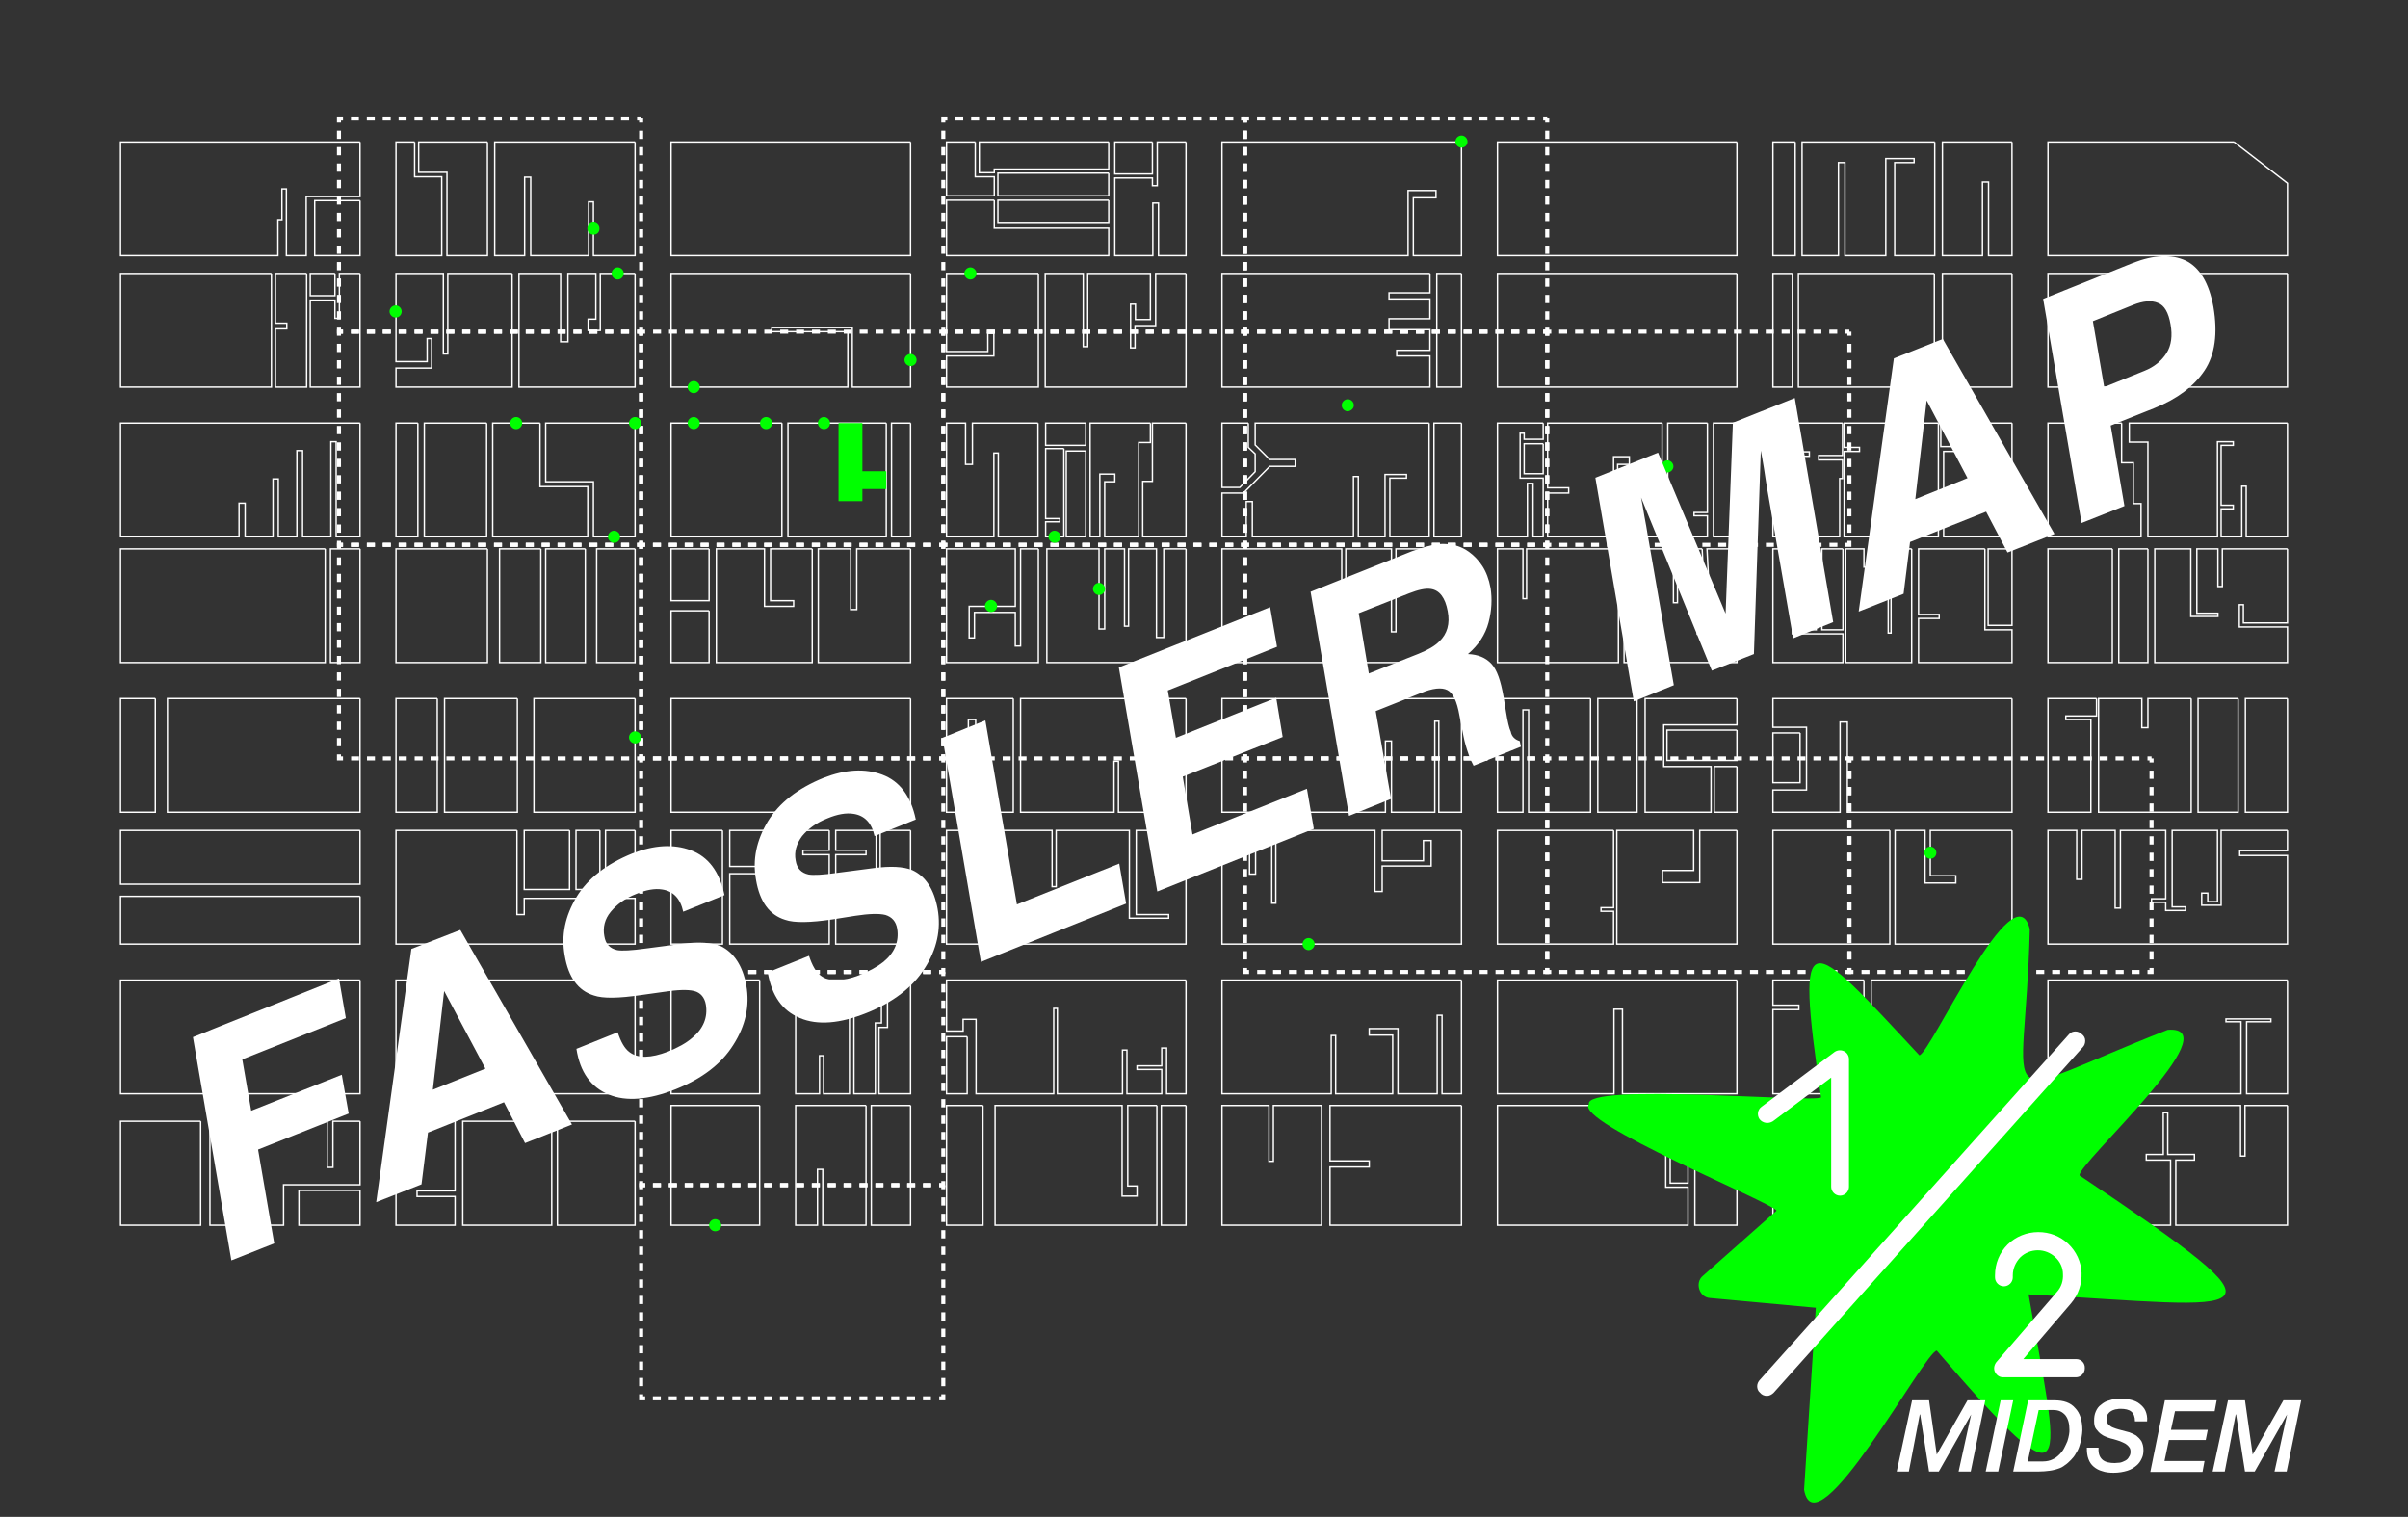 <?xml version="1.0" encoding="utf-8"?>
<!-- Generator: Adobe Illustrator 26.2.1, SVG Export Plug-In . SVG Version: 6.00 Build 0)  -->
<svg version="1.1" xmlns="http://www.w3.org/2000/svg" xmlns:xlink="http://www.w3.org/1999/xlink" x="0px" y="0px"
	 viewBox="0 0 595.3 375" style="enable-background:new 0 0 595.3 375;" xml:space="preserve">
<rect x="0" y="0" width="595.3" height="375" fill="#333333" stroke="none"/>
<style type="text/css">
	.st0{display:none;}
	.st1{display:inline;fill:#0000FF;stroke:#FFFFFF;stroke-miterlimit:10;}
	.st2{fill:none;stroke:#FFFFFF;stroke-width:0.35;stroke-miterlimit:10;}
	.st3{fill:none;stroke:#FFFFFF;stroke-miterlimit:10;}
	.st4{fill:none;stroke:#FFFFFF;stroke-miterlimit:10;stroke-dasharray:1.964,1.964;}
	.st5{fill:none;stroke:#FFFFFF;stroke-miterlimit:10;stroke-dasharray:2.03,2.03;}
	.st6{fill:none;stroke:#FFFFFF;stroke-miterlimit:10;stroke-dasharray:1.964,1.964;}
	.st7{fill:none;stroke:#FFFFFF;stroke-miterlimit:10;stroke-dasharray:2.03,2.03;}
	.st8{fill:#00FF00;}
	.st9{fill:#FFFFFF;}
</style>
<g id="back" class="st0">
	<rect x="-49.1" y="-35" class="st1" width="686.1" height="436.6"/>
</g>
<g id="HG">
	<polyline class="st2" points="293.2,104.6 284.9,104.6 284.9,119 282.5,119 282.5,132.7 293.2,132.7 293.2,104.6 	"/>
	<polyline class="st2" points="157,205.3 149.7,205.3 149.7,219.9 157,219.9 157,205.3 	"/>
	<polyline class="st2" points="148.3,205.3 142.4,205.3 142.4,219.9 148.3,219.9 148.3,205.3 	"/>
	<polyline class="st2" points="140.8,205.3 129.6,205.3 129.6,219.9 140.8,219.9 140.8,205.3 	"/>
	<polyline class="st2" points="127.8,205.3 97.9,205.3 97.9,233.4 157,233.4 157,222.1 129.6,222.1 129.6,226.1 127.8,226.1 
		127.8,205.3 	"/>
	<polyline class="st2" points="89,49.6 77.8,49.6 77.8,63.2 89,63.2 89,49.6 	"/>
	<polyline class="st2" points="89,67.6 83.9,67.6 83.9,78.7 82.8,78.7 82.8,74.2 76.7,74.2 76.7,95.7 89,95.7 89,67.6 	"/>
	<polyline class="st2" points="82.8,67.6 76.7,67.6 76.7,73.1 82.8,73.1 82.8,67.6 	"/>
	<polyline class="st2" points="75.8,67.6 68.1,67.6 68.1,79.9 70.9,79.9 70.9,81.3 68.1,81.3 68.1,95.7 75.8,95.7 75.8,67.6 	"/>
	<polyline class="st2" points="67.1,67.6 29.8,67.6 29.8,95.7 67.1,95.7 67.1,67.6 	"/>
	<polyline class="st2" points="89,135.7 81.7,135.7 81.7,163.8 89,163.8 89,135.7 	"/>
	<polyline class="st2" points="80.4,135.7 29.8,135.7 29.8,163.8 80.4,163.8 80.4,135.7 	"/>
	<polyline class="st2" points="89,104.6 29.8,104.6 29.8,132.7 59.1,132.7 59.1,124.4 60.6,124.4 60.6,132.7 67.5,132.7 67.5,118.4 
		68.8,118.4 68.8,132.7 73.4,132.7 73.4,111.4 74.8,111.4 74.8,132.7 81.8,132.7 81.8,109.2 83.1,109.2 83.1,132.7 89,132.7 
		89,104.6 	"/>
	<polyline class="st2" points="38.4,172.7 29.8,172.7 29.8,200.8 38.4,200.8 38.4,172.7 	"/>
	<polyline class="st2" points="89,172.7 41.4,172.7 41.4,200.8 89,200.8 89,172.7 	"/>
	<polyline class="st2" points="89,221.6 29.8,221.6 29.8,233.4 89,233.4 89,221.6 	"/>
	<polyline class="st2" points="89,205.3 29.8,205.3 29.8,218.6 89,218.6 89,205.3 	"/>
	<polyline class="st2" points="89,242.3 29.8,242.3 29.8,270.4 89,270.4 89,242.3 	"/>
	<polyline class="st2" points="89,294.3 73.9,294.3 73.9,302.9 89,302.9 89,294.3 	"/>
	<polyline class="st2" points="89,277.2 82.3,277.2 82.3,288.6 80.9,288.6 80.9,277.2 51.9,277.2 51.9,302.9 70.1,302.9 70.1,292.9 
		89,292.9 89,277.2 	"/>
	<polyline class="st2" points="49.6,277.2 29.8,277.2 29.8,302.9 49.6,302.9 49.6,277.2 	"/>
	<polyline class="st2" points="102.5,35.1 97.9,35.1 97.9,63.2 109.2,63.2 109.2,43.7 102.5,43.7 102.5,35.1 	"/>
	<polyline class="st2" points="120.5,35.1 103.5,35.1 103.5,42.6 110.5,42.6 110.5,63.2 120.5,63.2 120.5,35.1 	"/>
	<polyline class="st2" points="157,35.1 122.3,35.1 122.3,63.2 129.7,63.2 129.7,43.8 131.2,43.8 131.2,63.2 145.5,63.2 145.5,49.9 
		146.7,49.9 146.7,63.2 157,63.2 157,35.1 	"/>
	<polyline class="st2" points="157,67.6 148.4,67.6 148.4,81.7 145.4,81.7 145.4,78.9 147.3,78.9 147.3,67.6 140.4,67.6 140.4,84.5 
		138.6,84.5 138.6,67.6 128.3,67.6 128.3,95.7 157,95.7 157,67.6 	"/>
	<polyline class="st2" points="126.6,67.6 110.7,67.6 110.7,87.5 109.6,87.5 109.6,67.6 97.9,67.6 97.9,89.4 105.6,89.4 105.6,83.7 
		106.7,83.7 106.7,91 97.9,91 97.9,95.7 126.6,95.7 126.6,67.6 	"/>
	<polyline class="st2" points="157,104.6 134.9,104.6 134.9,119.1 146.7,119.1 146.7,132.7 157,132.7 157,104.6 	"/>
	<polyline class="st2" points="133.5,104.6 121.8,104.6 121.8,132.7 145.3,132.7 145.3,120.3 133.5,120.3 133.5,104.6 	"/>
	<polyline class="st2" points="120.3,104.6 104.9,104.6 104.9,132.7 120.3,132.7 120.3,104.6 	"/>
	<polyline class="st2" points="103.3,104.6 97.9,104.6 97.9,132.7 103.3,132.7 103.3,104.6 	"/>
	<polyline class="st2" points="157,135.7 147.5,135.7 147.5,163.8 157,163.8 157,135.7 	"/>
	<polyline class="st2" points="144.7,135.7 134.9,135.7 134.9,163.8 144.7,163.8 144.7,135.7 	"/>
	<polyline class="st2" points="133.7,135.7 123.5,135.7 123.5,163.8 133.7,163.8 133.7,135.7 	"/>
	<polyline class="st2" points="120.5,135.7 97.9,135.7 97.9,163.8 120.5,163.8 120.5,135.7 	"/>
	<polyline class="st2" points="157,172.7 132,172.7 132,200.8 157,200.8 157,172.7 	"/>
	<polyline class="st2" points="127.9,172.7 109.9,172.7 109.9,200.8 127.9,200.8 127.9,172.7 	"/>
	<polyline class="st2" points="108.1,172.7 97.9,172.7 97.9,200.8 108.1,200.8 108.1,172.7 	"/>
	<polyline class="st2" points="157,242.3 97.9,242.3 97.9,270.4 104.4,270.4 104.4,255.8 106.2,255.8 106.2,270.4 157,270.4 
		157,242.3 	"/>
	<polyline class="st2" points="112.5,277.2 97.9,277.2 97.9,302.9 112.5,302.9 112.5,295.8 103.1,295.8 103.1,294.4 112.5,294.4 
		112.5,277.2 	"/>
	<polyline class="st2" points="136.4,277.2 114.4,277.2 114.4,302.9 136.4,302.9 136.4,277.2 	"/>
	<polyline class="st2" points="157,277.2 137.8,277.2 137.8,302.9 157,302.9 157,277.2 	"/>
	<polyline class="st2" points="225.1,35.1 165.9,35.1 165.9,63.2 225.1,63.2 225.1,35.1 	"/>
	<polyline class="st2" points="225.1,67.6 165.9,67.6 165.9,95.7 209.6,95.7 209.6,82 190.8,82 190.8,81 210.7,81 210.7,95.7 
		225.1,95.7 225.1,67.6 	"/>
	<polyline class="st2" points="225.1,104.6 220.4,104.6 220.4,132.7 225.1,132.7 225.1,104.6 	"/>
	<polyline class="st2" points="219.1,104.6 194.8,104.6 194.8,132.7 219.1,132.7 219.1,104.6 	"/>
	<polyline class="st2" points="193.3,104.6 165.9,104.6 165.9,132.7 193.3,132.7 193.3,104.6 	"/>
	<polyline class="st2" points="225.1,135.7 211.8,135.7 211.8,150.7 210.3,150.7 210.3,135.7 202.3,135.7 202.3,163.8 225.1,163.8 
		225.1,135.7 	"/>
	<polyline class="st2" points="200.8,135.7 190.5,135.7 190.5,148.5 196.2,148.5 196.2,149.9 189,149.9 189,135.7 177.1,135.7 
		177.1,163.8 200.8,163.8 200.8,135.7 	"/>
	<polyline class="st2" points="175.3,151 165.9,151 165.9,163.8 175.3,163.8 175.3,151 	"/>
	<polyline class="st2" points="175.3,135.7 165.9,135.7 165.9,148.5 175.3,148.5 175.3,135.7 	"/>
	<polyline class="st2" points="225.1,172.7 165.9,172.7 165.9,200.8 225.1,200.8 225.1,172.7 	"/>
	<polyline class="st2" points="225.1,205.3 217.6,205.3 217.6,219.4 216.6,219.4 216.6,205.3 206.6,205.3 206.6,210.2 214.1,210.2 
		214.1,211.3 206.6,211.3 206.6,233.4 225.1,233.4 225.1,205.3 	"/>
	<polyline class="st2" points="205,205.3 190.7,205.3 190.7,216 180.4,216 180.4,233.4 205,233.4 205,220.7 196.7,220.7 
		196.7,218.9 205,218.9 205,211.3 198.5,211.3 198.5,210.2 205,210.2 205,205.3 	"/>
	<polyline class="st2" points="189.6,205.3 180.4,205.3 180.4,214.2 189.6,214.2 189.6,205.3 	"/>
	<polyline class="st2" points="178.6,205.3 165.9,205.3 165.9,233.4 178.6,233.4 178.6,205.3 	"/>
	<polyline class="st2" points="225.1,242.3 196.7,242.3 196.7,270.4 202.6,270.4 202.6,261 203.6,261 203.6,270.4 210,270.4 
		210,250.3 211.1,250.3 211.1,270.4 216.4,270.4 216.4,252.9 217.9,252.9 217.9,245 219.4,245 219.4,254 217.3,254 217.3,270.4 
		225.1,270.4 225.1,242.3 	"/>
	<polyline class="st2" points="225.1,273.3 215.4,273.3 215.4,302.9 225.1,302.9 225.1,273.3 	"/>
	<polyline class="st2" points="214.1,273.3 196.7,273.3 196.7,302.9 202.1,302.9 202.1,289.1 203.4,289.1 203.4,302.9 214.1,302.9 
		214.1,273.3 	"/>
	<polyline class="st2" points="187.8,273.3 165.9,273.3 165.9,302.9 187.8,302.9 187.8,273.3 	"/>
	<polyline class="st2" points="187.8,242.3 165.9,242.3 165.9,270.4 187.8,270.4 187.8,242.3 	"/>
	<polyline class="st2" points="243,273.3 234,273.3 234,302.9 243,302.9 243,273.3 	"/>
	<polyline class="st2" points="286,273.3 278.8,273.3 278.8,293.2 281.1,293.2 281.1,295.7 277.4,295.7 277.4,273.3 246,273.3 
		246,302.9 286,302.9 286,273.3 	"/>
	<polyline class="st2" points="293.2,273.3 287.1,273.3 287.1,302.9 293.2,302.9 293.2,273.3 	"/>
	<polyline class="st2" points="239.1,256.3 234,256.3 234,270.4 239.1,270.4 239.1,256.3 	"/>
	<polyline class="st2" points="293.2,242.3 234,242.3 234,254.9 238.1,254.9 238.1,252 241.3,252 241.3,270.4 260.5,270.4 
		260.5,249.3 261.4,249.3 261.4,270.4 277.5,270.4 277.5,259.6 278.6,259.6 278.6,270.4 287.2,270.4 287.2,264.4 281.1,264.4 
		281.1,263.5 287.2,263.5 287.2,259.1 288.4,259.1 288.4,270.4 293.2,270.4 293.2,242.3 	"/>
	<polyline class="st2" points="293.2,205.3 280.9,205.3 280.9,226.1 288.9,226.1 288.9,227 279.2,227 279.2,205.3 261.1,205.3 
		261.1,219.2 260.1,219.2 260.1,205.3 234,205.3 234,233.4 293.2,233.4 293.2,205.3 	"/>
	<polyline class="st2" points="293.2,172.7 252.3,172.7 252.3,200.8 275.4,200.8 275.4,188.2 276.5,188.2 276.5,200.8 293.2,200.8 
		293.2,172.7 	"/>
	<polyline class="st2" points="250.5,172.7 234,172.7 234,200.8 239.4,200.8 239.4,177.9 241.2,177.9 241.2,200.8 250.5,200.8 
		250.5,172.7 	"/>
	<polyline class="st2" points="293.2,135.7 287.7,135.7 287.7,157.6 285.9,157.6 285.9,135.7 279,135.7 279,154.8 278,154.8 
		278,135.7 273.1,135.7 273.1,155.5 271.7,155.5 271.7,135.7 258.8,135.7 258.8,163.8 293.2,163.8 293.2,135.7 	"/>
	<polyline class="st2" points="256.7,135.7 252.3,135.7 252.3,159.7 251,159.7 251,151.4 240.9,151.4 240.9,157.7 239.6,157.7 
		239.6,149.9 251,149.9 251,135.7 234,135.7 234,163.8 256.7,163.8 256.7,135.7 	"/>
	<polyline class="st2" points="284.4,104.6 269.5,104.6 269.5,132.7 271.9,132.7 271.9,117.2 275.6,117.2 275.6,119.1 273.1,119.1 
		273.1,132.7 281.5,132.7 281.5,109.4 284.4,109.4 284.4,104.6 	"/>
	<polyline class="st2" points="268.4,111.5 263.6,111.5 263.6,132.7 268.4,132.7 268.4,111.5 	"/>
	<polyline class="st2" points="263,110.9 258.5,110.9 258.5,128.2 262,128.2 262,129 258.5,129 258.5,132.7 263,132.7 263,110.9 	
		"/>
	<polyline class="st2" points="268.4,104.6 258.5,104.6 258.5,110.1 268.4,110.1 268.4,104.6 	"/>
	<polyline class="st2" points="256.6,104.6 240.4,104.6 240.4,114.8 238.7,114.8 238.7,104.6 234,104.6 234,132.7 245.7,132.7 
		245.7,112 246.8,112 246.8,132.7 256.6,132.7 256.6,104.6 	"/>
	<polyline class="st2" points="293.2,67.6 285.7,67.6 285.7,80.5 280.6,80.5 280.6,86 279.5,86 279.5,75.2 280.7,75.2 280.7,79 
		284.4,79 284.4,67.6 268.9,67.6 268.9,85.7 267.8,85.7 267.8,67.6 258.4,67.6 258.4,95.7 293.2,95.7 293.2,67.6 	"/>
	<polyline class="st2" points="256.7,67.6 234,67.6 234,86.9 244.2,86.9 244.2,82.4 245.7,82.4 245.7,88 234,88 234,95.7 
		256.7,95.7 256.7,67.6 	"/>
	<polyline class="st2" points="284.9,35.1 275.6,35.1 275.6,43 284.9,43 284.9,35.1 	"/>
	<polyline class="st2" points="293.2,35.1 286.1,35.1 286.1,45.9 284.9,45.9 284.9,44 275.6,44 275.6,63.2 285,63.2 285,50.2 
		286.4,50.2 286.4,63.2 293.2,63.2 293.2,35.1 	"/>
	<polyline class="st2" points="274.1,49.5 246.7,49.5 246.7,55.2 274.1,55.2 274.1,49.5 	"/>
	<polyline class="st2" points="245.8,49.5 234,49.5 234,63.2 274.1,63.2 274.1,56.4 245.8,56.4 245.8,49.5 	"/>
	<polyline class="st2" points="241.1,35.1 234,35.1 234,48.4 245.8,48.4 245.8,43.7 241.1,43.7 241.1,35.1 	"/>
	<polyline class="st2" points="274.1,42.8 246.7,42.8 246.7,48.4 274.1,48.4 274.1,42.8 	"/>
	<polyline class="st2" points="274.1,35.1 242.1,35.1 242.1,42.7 245.8,42.7 245.8,41.8 274.1,41.8 274.1,35.1 	"/>
	<polyline class="st2" points="361.3,67.6 355.2,67.6 355.2,95.7 361.3,95.7 361.3,67.6 	"/>
	<polyline class="st2" points="353.5,67.6 302.1,67.6 302.1,95.7 353.5,95.7 353.5,88 345.3,88 345.3,86.6 353.5,86.6 353.5,81.5 
		343.4,81.5 343.4,78.8 353.5,78.8 353.5,73.9 343.4,73.9 343.4,72.4 353.5,72.4 353.5,67.6 	"/>
	<polyline class="st2" points="361.3,35.1 302.1,35.1 302.1,63.2 348.1,63.2 348.1,47.1 355,47.1 355,48.9 349.4,48.9 349.4,63.2 
		361.3,63.2 361.3,35.1 	"/>
	<polyline class="st2" points="361.3,104.6 354.5,104.6 354.5,132.7 361.3,132.7 361.3,104.6 	"/>
	<polyline class="st2" points="353.3,104.6 310.3,104.6 310.3,110 313.9,113.6 320.2,113.6 320.2,115.3 313.9,115.3 307.4,121.9 
		302.1,121.9 302.1,132.7 308.1,132.7 308.1,124 309.6,124 309.6,132.7 334.6,132.7 334.6,117.8 335.8,117.8 335.8,132.7 
		342.4,132.7 342.4,117.3 347.7,117.3 347.7,118.2 343.6,118.2 343.6,132.7 353.3,132.7 353.3,104.6 	"/>
	<polyline class="st2" points="308.6,104.6 302.1,104.6 302.1,120.5 306.5,120.5 310.3,116.6 310.3,112.2 308.6,110.6 308.6,104.6 	
		"/>
	<polyline class="st2" points="361.3,135.7 355.7,135.7 355.7,144.2 354.3,144.2 354.3,135.7 345.1,135.7 345.1,156.2 344,156.2 
		344,135.7 332.7,135.7 332.7,157.8 331.7,157.8 331.7,135.7 302.1,135.7 302.1,163.8 361.3,163.8 361.3,135.7 	"/>
	<polyline class="st2" points="361.3,172.7 302.1,172.7 302.1,200.8 342.5,200.8 342.5,183.2 344,183.2 344,200.8 354.7,200.8 
		354.7,178.3 355.7,178.3 355.7,200.8 361.3,200.8 361.3,172.7 	"/>
	<polyline class="st2" points="361.3,205.3 341.7,205.3 341.7,212.8 351.9,212.8 351.9,207.8 353.8,207.8 353.8,214.1 341.7,214.1 
		341.7,220.4 339.9,220.4 339.9,205.3 315.4,205.3 315.4,223.3 314.4,223.3 314.4,205.3 310.4,205.3 310.4,216.1 308.9,216.1 
		308.9,205.3 302.1,205.3 302.1,233.4 361.3,233.4 361.3,205.3 	"/>
	<polyline class="st2" points="361.3,242.3 302.1,242.3 302.1,270.4 329.1,270.4 329.1,256 330.2,256 330.2,270.4 344.3,270.4 
		344.3,255.9 338.5,255.9 338.5,254.3 345.6,254.3 345.6,270.4 355.3,270.4 355.3,251 356.5,251 356.5,270.4 361.3,270.4 
		361.3,242.3 	"/>
	<polyline class="st2" points="361.3,273.3 328.8,273.3 328.8,287 338.5,287 338.5,288.5 328.8,288.5 328.8,302.9 361.3,302.9 
		361.3,273.3 	"/>
	<polyline class="st2" points="326.7,273.3 314.8,273.3 314.8,287.1 313.7,287.1 313.7,273.3 302.1,273.3 302.1,302.9 326.7,302.9 
		326.7,273.3 	"/>
	<polyline class="st2" points="429.4,67.6 370.2,67.6 370.2,95.7 429.4,95.7 429.4,67.6 	"/>
	<polyline class="st2" points="429.4,35.1 370.2,35.1 370.2,63.2 429.4,63.2 429.4,35.1 	"/>
	<polyline class="st2" points="429.4,104.6 423.6,104.6 423.6,132.7 429.4,132.7 429.4,104.6 	"/>
	<polyline class="st2" points="422.1,104.6 412.3,104.6 412.3,126.1 415.1,126.1 415.1,126.7 412.3,126.7 412.3,132.7 422.1,132.7 
		422.1,127.5 418.8,127.5 418.8,126.7 422.1,126.7 422.1,104.6 	"/>
	<polyline class="st2" points="410.9,104.6 382.6,104.6 382.6,120.6 387.8,120.6 387.8,121.9 382.6,121.9 382.6,132.7 398.9,132.7 
		398.9,112.9 402.8,112.9 402.8,114.8 399.9,114.8 399.9,132.7 410.9,132.7 410.9,104.6 	"/>
	<polyline class="st2" points="381.5,109.7 376.8,109.7 376.8,117.1 381.5,117.1 381.5,109.7 	"/>
	<polyline class="st2" points="381.5,104.6 370.2,104.6 370.2,132.7 377.6,132.7 377.6,119.5 379,119.5 379,132.7 381.5,132.7 
		381.5,118.2 375.8,118.2 375.8,107.1 376.8,107.1 376.8,108.6 381.5,108.6 381.5,104.6 	"/>
	<polyline class="st2" points="429.4,135.7 422,135.7 423,155.4 429.4,155.4 429.4,135.7 	"/>
	<polyline class="st2" points="420.8,135.7 414.7,135.7 414.7,149 413.7,149 413.7,135.7 401.5,135.7 401.5,163.8 429.4,163.8 
		429.4,156.8 419.6,156.8 419.6,155.4 421.8,155.4 420.8,135.7 	"/>
	<polyline class="st2" points="400.1,135.7 377.4,135.7 377.4,148 376.5,148 376.5,135.7 370.2,135.7 370.2,163.8 400.1,163.8 
		400.1,135.7 	"/>
	<polyline class="st2" points="429.4,180.5 412.1,180.5 412.1,188 429.4,188 429.4,180.5 	"/>
	<polyline class="st2" points="429.4,189.5 423.8,189.5 423.8,200.8 429.4,200.8 429.4,189.5 	"/>
	<polyline class="st2" points="429.4,172.7 406.7,172.7 406.7,200.8 423,200.8 423,189.5 411.3,189.5 411.3,179.2 429.4,179.2 
		429.4,172.7 	"/>
	<polyline class="st2" points="404.7,172.7 395,172.7 395,200.8 404.7,200.8 404.7,172.7 	"/>
	<polyline class="st2" points="393.2,172.7 370.2,172.7 370.2,200.8 376.5,200.8 376.5,175.5 377.9,175.5 377.9,200.8 393.2,200.8 
		393.2,172.7 	"/>
	<polyline class="st2" points="429.4,205.3 420.2,205.3 420.2,218.2 411,218.2 411,215.2 418.7,215.2 418.7,205.3 399.7,205.3 
		399.7,233.4 429.4,233.4 429.4,205.3 	"/>
	<polyline class="st2" points="398.9,205.3 370.2,205.3 370.2,233.4 398.9,233.4 398.9,225.3 395.8,225.3 395.8,224.4 398.9,224.4 
		398.9,205.3 	"/>
	<polyline class="st2" points="429.4,242.3 370.2,242.3 370.2,270.4 399,270.4 399,249.5 401.1,249.5 401.1,270.4 429.4,270.4 
		429.4,242.3 	"/>
	<polyline class="st2" points="429.4,273.3 419,273.3 419,302.9 429.4,302.9 429.4,273.3 	"/>
	<polyline class="st2" points="417.3,283.6 412.9,283.6 412.9,292.5 417.3,292.5 417.3,283.6 	"/>
	<polyline class="st2" points="417.3,273.3 370.2,273.3 370.2,302.9 417.3,302.9 417.3,293.5 411.8,293.5 411.8,282.3 417.3,282.3 
		417.3,273.3 	"/>
	<polyline class="st2" points="497.4,35.1 480.2,35.1 480.2,63.2 490.1,63.2 490.1,45 491.6,45 491.6,63.2 497.4,63.2 497.4,35.1 	
		"/>
	<polyline class="st2" points="478.3,35.1 445.5,35.1 445.5,63.2 454.5,63.2 454.5,40.2 456.1,40.2 456.1,63.2 466.2,63.2 
		466.2,39.2 473.2,39.2 473.2,40.2 468.4,40.2 468.4,63.2 478.3,63.2 478.3,35.1 	"/>
	<polyline class="st2" points="443.8,35.1 438.3,35.1 438.3,63.2 443.8,63.2 443.8,35.1 	"/>
	<polyline class="st2" points="443.1,67.6 438.3,67.6 438.3,95.7 443.1,95.7 443.1,67.6 	"/>
	<polyline class="st2" points="478.2,67.6 444.6,67.6 444.6,95.7 478.2,95.7 478.2,67.6 	"/>
	<polyline class="st2" points="497.4,67.6 480.2,67.6 480.2,85.6 479.3,85.6 479.3,95.7 497.4,95.7 497.4,67.6 	"/>
	<polyline class="st2" points="489,104.6 479.8,104.6 479.8,110.4 489,110.4 489,104.6 	"/>
	<polyline class="st2" points="497.4,104.6 489.9,104.6 489.9,112.9 489,112.9 489,111.6 480.5,111.6 480.5,132.7 497.4,132.7 
		497.4,104.6 	"/>
	<polyline class="st2" points="479.2,104.6 455.9,104.6 455.9,110.6 459.7,110.6 459.7,111.6 455.9,111.6 455.9,132.7 467.4,132.7 
		467.4,110.7 468.6,110.7 468.6,125 471.8,125 471.8,126.2 468.6,126.2 468.6,132.7 479.2,132.7 479.2,104.6 	"/>
	<polyline class="st2" points="455.5,104.6 438.3,104.6 438.3,111.7 447.3,111.7 447.3,112.8 438.3,112.8 438.3,132.7 454.8,132.7 
		454.8,118.3 455.5,118.3 455.5,113.7 449.6,113.7 449.6,112.6 455.5,112.6 455.5,104.6 	"/>
	<polyline class="st2" points="497.4,135.7 491.5,135.7 491.5,154.6 497.4,154.6 497.4,135.7 	"/>
	<polyline class="st2" points="490.7,135.7 474.3,135.7 474.3,151.9 479.4,151.9 479.4,152.9 474.3,152.9 474.3,163.8 497.4,163.8 
		497.4,155.7 490.7,155.7 490.7,135.7 	"/>
	<polyline class="st2" points="472.6,135.7 462.4,135.7 462.4,139.3 467.5,139.3 467.5,156.5 466.8,156.5 466.8,140.2 460.8,140.2 
		460.8,135.7 456.3,135.7 456.3,163.8 472.6,163.8 472.6,135.7 	"/>
	<polyline class="st2" points="455.6,135.7 450.4,135.7 450.4,155.7 455.6,155.7 455.6,135.7 	"/>
	<polyline class="st2" points="449,135.7 446.3,135.7 446.3,155.7 449,155.7 449,135.7 	"/>
	<polyline class="st2" points="445.1,135.7 438.3,135.7 438.3,163.8 455.6,163.8 455.6,156.7 443.1,156.7 443.1,155.7 445.1,155.7 
		445.1,135.7 	"/>
	<polyline class="st2" points="445,181.2 438.3,181.2 438.3,193.5 445,193.5 445,181.2 	"/>
	<polyline class="st2" points="497.4,172.7 438.3,172.7 438.3,179.8 446.6,179.8 446.6,195.3 438.3,195.3 438.3,200.8 454.9,200.8 
		454.9,178.5 456.7,178.5 456.7,200.8 497.4,200.8 497.4,172.7 	"/>
	<polyline class="st2" points="497.4,205.3 477.2,205.3 477.2,216.5 483.5,216.5 483.5,218.3 475.9,218.3 475.9,205.3 468.5,205.3 
		468.5,233.4 497.4,233.4 497.4,205.3 	"/>
	<polyline class="st2" points="467.2,205.3 438.3,205.3 438.3,233.4 467.2,233.4 467.2,205.3 	"/>
	<polyline class="st2" points="460.8,242.3 438.3,242.3 438.3,248.5 444.7,248.5 444.7,249.6 438.3,249.6 438.3,270.4 460.8,270.4 
		460.8,242.3 	"/>
	<polyline class="st2" points="497.4,242.3 462.6,242.3 462.6,270.4 487.8,270.4 487.8,257.7 481.3,257.7 481.3,254.9 489.4,254.9 
		489.4,270.4 497.4,270.4 497.4,242.3 	"/>
	<polyline class="st2" points="497.4,273.3 487.2,273.3 487.2,292.1 497.4,292.1 497.4,273.3 	"/>
	<polyline class="st2" points="485.8,273.3 483.6,273.3 483.6,286.4 482.1,286.4 482.1,273.3 471.6,273.3 471.6,285.4 473.9,285.4 
		473.9,286.9 468,286.9 468,285.4 470.2,285.4 470.2,273.3 456,273.3 456,293 452.7,293 452.7,292 454.2,292 454.2,280.9 
		450.2,280.9 450.2,280 454.2,280 454.2,273.3 446.6,273.3 446.6,302.9 497.4,302.9 497.4,293.4 485.8,293.4 485.8,273.3 	"/>
	<polyline class="st2" points="445.2,273.3 438.3,273.3 438.3,302.9 445.2,302.9 445.2,273.3 	"/>
	<polyline class="st2" points="565.5,67.6 506.3,67.6 506.3,95.7 565.5,95.7 565.5,67.6 	"/>
	<polyline class="st2" points="552.3,35.1 506.3,35.1 506.3,63.2 565.5,63.2 565.5,45.3 552.3,35.1 	"/>
	<polyline class="st2" points="565.5,104.6 526.4,104.6 526.4,109.3 531,109.3 531,132.7 548.2,132.7 548.2,109.2 552.1,109.2 
		552.1,110.1 549.1,110.1 549.1,124.9 552.1,124.9 552.1,125.8 549.1,125.8 549.1,132.7 554.2,132.7 554.2,120.2 555.3,120.2 
		555.3,132.7 565.5,132.7 565.5,104.6 	"/>
	<polyline class="st2" points="524.5,104.6 506.3,104.6 506.3,132.7 529.3,132.7 529.3,124.5 527.4,124.5 527.4,114.4 524.5,114.4 
		524.5,104.6 	"/>
	<polyline class="st2" points="565.5,135.7 549.4,135.7 549.4,145 548.3,145 548.3,135.7 543.1,135.7 543.1,151.6 548.3,151.6 
		548.3,152.4 541.6,152.4 541.6,135.7 532.7,135.7 532.7,163.8 565.5,163.8 565.5,155 553.6,155 553.6,149.5 554.6,149.5 554.6,154 
		565.5,154 565.5,135.7 	"/>
	<polyline class="st2" points="531,135.7 523.8,135.7 523.8,163.8 531,163.8 531,135.7 	"/>
	<polyline class="st2" points="522.2,135.7 506.3,135.7 506.3,163.8 522.2,163.8 522.2,135.7 	"/>
	<polyline class="st2" points="565.5,172.7 555.1,172.7 555.1,200.8 565.5,200.8 565.5,172.7 	"/>
	<polyline class="st2" points="553.3,172.7 543.4,172.7 543.4,200.8 553.3,200.8 553.3,172.7 	"/>
	<polyline class="st2" points="541.7,172.7 531,172.7 531,179.9 529.5,179.9 529.5,172.7 518.8,172.7 518.8,200.8 541.7,200.8 
		541.7,172.7 	"/>
	<polyline class="st2" points="518.3,172.7 506.3,172.7 506.3,200.8 516.9,200.8 516.9,177.9 510.7,177.9 510.7,177 518.3,177 
		518.3,172.7 	"/>
	<polyline class="st2" points="565.5,205.3 549.1,205.3 549.1,223.8 544.3,223.8 544.3,220.8 545.8,220.8 545.8,222.9 548.2,222.9 
		548.2,205.3 537,205.3 537,224.2 540.3,224.2 540.3,225.1 535.4,225.1 535.4,223.1 531.9,223.1 531.9,222.2 535.4,222.2 
		535.4,205.3 524.2,205.3 524.2,224.5 522.9,224.5 522.9,205.3 514.7,205.3 514.7,217.4 513.4,217.4 513.4,205.3 506.3,205.3 
		506.3,233.4 565.5,233.4 565.5,211.5 553.7,211.5 553.7,210.3 565.5,210.3 565.5,205.3 	"/>
	<polyline class="st2" points="565.5,242.3 506.3,242.3 506.3,270.4 554,270.4 554,252.6 550.3,252.6 550.3,251.9 561.4,251.9 
		561.4,252.6 555.4,252.6 555.4,270.4 565.5,270.4 565.5,242.3 	"/>
	<polyline class="st2" points="565.5,273.3 555,273.3 555,285.8 553.9,285.8 553.9,273.3 506.3,273.3 506.3,302.9 536.6,302.9 
		536.6,286.8 530.6,286.8 530.6,285.4 534.8,285.4 534.8,275.1 535.9,275.1 535.9,285.4 542.5,285.4 542.5,286.8 537.9,286.8 
		537.9,302.9 565.5,302.9 565.5,273.3 	"/>
	<polyline class="st2" points="89,35.1 29.8,35.1 29.8,63.2 68.7,63.2 68.7,54.3 69.7,54.3 69.7,46.7 70.8,46.7 70.8,63.2 
		75.7,63.2 75.7,48.6 89,48.6 89,35.1 	"/>
</g>
<g id="INDIVIDUAL_MAPS">
	<g id="Layer_3_00000145774777135879802660000000191666727507135634_">
		<g>
			<g>
				<line class="st3" x1="158.5" y1="29.3" x2="157.5" y2="29.3"/>
				<line class="st4" x1="155.5" y1="29.3" x2="85.8" y2="29.3"/>
				<polyline class="st3" points="84.8,29.3 83.8,29.3 83.8,30.3 				"/>
				<line class="st5" x1="83.8" y1="32.3" x2="83.8" y2="80"/>
				<polyline class="st3" points="83.8,81 83.8,82 84.8,82 				"/>
				<line class="st4" x1="86.8" y1="82" x2="156.5" y2="82"/>
				<polyline class="st3" points="157.5,82 158.5,82 158.5,81 				"/>
				<line class="st5" x1="158.5" y1="79" x2="158.5" y2="31.3"/>
				<line class="st3" x1="158.5" y1="30.3" x2="158.5" y2="29.3"/>
			</g>
		</g>
		<g>
			<g>
				<line class="st3" x1="158.5" y1="82" x2="157.5" y2="82"/>
				<line class="st4" x1="155.5" y1="82" x2="85.8" y2="82"/>
				<polyline class="st3" points="84.8,82 83.8,82 83.8,83 				"/>
				<line class="st5" x1="83.8" y1="85" x2="83.8" y2="132.7"/>
				<polyline class="st3" points="83.8,133.7 83.8,134.7 84.8,134.7 				"/>
				<line class="st4" x1="86.8" y1="134.7" x2="156.5" y2="134.7"/>
				<polyline class="st3" points="157.5,134.7 158.5,134.7 158.5,133.7 				"/>
				<line class="st5" x1="158.5" y1="131.7" x2="158.5" y2="84"/>
				<line class="st3" x1="158.5" y1="83" x2="158.5" y2="82"/>
			</g>
		</g>
		<g>
			<g>
				<line class="st3" x1="158.5" y1="134.7" x2="157.5" y2="134.7"/>
				<line class="st4" x1="155.5" y1="134.7" x2="85.8" y2="134.7"/>
				<polyline class="st3" points="84.8,134.7 83.8,134.7 83.8,135.7 				"/>
				<line class="st5" x1="83.8" y1="137.8" x2="83.8" y2="185.5"/>
				<polyline class="st3" points="83.8,186.5 83.8,187.5 84.8,187.5 				"/>
				<line class="st4" x1="86.8" y1="187.5" x2="156.5" y2="187.5"/>
				<polyline class="st3" points="157.5,187.5 158.5,187.5 158.5,186.5 				"/>
				<line class="st5" x1="158.5" y1="184.5" x2="158.5" y2="136.8"/>
				<line class="st3" x1="158.5" y1="135.7" x2="158.5" y2="134.7"/>
			</g>
		</g>
		<g>
			<g>
				<line class="st3" x1="233.2" y1="82" x2="232.2" y2="82"/>
				<line class="st6" x1="230.2" y1="82" x2="160.4" y2="82"/>
				<polyline class="st3" points="159.5,82 158.5,82 158.5,83 				"/>
				<line class="st5" x1="158.5" y1="85" x2="158.5" y2="132.7"/>
				<polyline class="st3" points="158.5,133.7 158.5,134.7 159.5,134.7 				"/>
				<line class="st6" x1="161.4" y1="134.7" x2="231.2" y2="134.7"/>
				<polyline class="st3" points="232.2,134.7 233.2,134.7 233.2,133.7 				"/>
				<line class="st5" x1="233.2" y1="131.7" x2="233.2" y2="84"/>
				<line class="st3" x1="233.2" y1="83" x2="233.2" y2="82"/>
			</g>
		</g>
		<g>
			<g>
				<line class="st3" x1="233.2" y1="134.7" x2="232.2" y2="134.7"/>
				<line class="st6" x1="230.2" y1="134.7" x2="160.4" y2="134.7"/>
				<polyline class="st3" points="159.5,134.7 158.5,134.7 158.5,135.7 				"/>
				<line class="st5" x1="158.5" y1="137.8" x2="158.5" y2="185.5"/>
				<polyline class="st3" points="158.5,186.5 158.5,187.5 159.5,187.5 				"/>
				<line class="st6" x1="161.4" y1="187.5" x2="231.2" y2="187.5"/>
				<polyline class="st3" points="232.2,187.5 233.2,187.5 233.2,186.5 				"/>
				<line class="st5" x1="233.2" y1="184.5" x2="233.2" y2="136.8"/>
				<line class="st3" x1="233.2" y1="135.7" x2="233.2" y2="134.7"/>
			</g>
		</g>
		<g>
			<g>
				<line class="st3" x1="233.2" y1="187.5" x2="232.2" y2="187.5"/>
				<line class="st6" x1="230.2" y1="187.5" x2="160.4" y2="187.5"/>
				<polyline class="st3" points="159.5,187.5 158.5,187.5 158.5,188.5 				"/>
				<line class="st7" x1="158.5" y1="190.5" x2="158.5" y2="238.2"/>
				<polyline class="st3" points="158.5,239.3 158.5,240.3 159.5,240.3 				"/>
				<line class="st6" x1="161.4" y1="240.3" x2="231.2" y2="240.3"/>
				<polyline class="st3" points="232.2,240.3 233.2,240.3 233.2,239.3 				"/>
				<line class="st7" x1="233.2" y1="237.2" x2="233.2" y2="189.5"/>
				<line class="st3" x1="233.2" y1="188.5" x2="233.2" y2="187.5"/>
			</g>
		</g>
		<g>
			<g>
				<line class="st3" x1="233.2" y1="240.3" x2="232.2" y2="240.3"/>
				<line class="st6" x1="230.2" y1="240.3" x2="160.4" y2="240.3"/>
				<polyline class="st3" points="159.5,240.3 158.5,240.3 158.5,241.3 				"/>
				<line class="st5" x1="158.5" y1="243.3" x2="158.5" y2="291"/>
				<polyline class="st3" points="158.5,292 158.5,293 159.5,293 				"/>
				<line class="st6" x1="161.4" y1="293" x2="231.2" y2="293"/>
				<polyline class="st3" points="232.2,293 233.2,293 233.2,292 				"/>
				<line class="st5" x1="233.2" y1="290" x2="233.2" y2="242.3"/>
				<line class="st3" x1="233.2" y1="241.3" x2="233.2" y2="240.3"/>
			</g>
		</g>
		<g>
			<g>
				<line class="st3" x1="233.2" y1="293" x2="232.2" y2="293"/>
				<line class="st6" x1="230.2" y1="293" x2="160.4" y2="293"/>
				<polyline class="st3" points="159.5,293 158.5,293 158.5,294 				"/>
				<line class="st5" x1="158.5" y1="296" x2="158.5" y2="343.7"/>
				<polyline class="st3" points="158.5,344.7 158.5,345.7 159.5,345.7 				"/>
				<line class="st6" x1="161.4" y1="345.7" x2="231.2" y2="345.7"/>
				<polyline class="st3" points="232.2,345.7 233.2,345.7 233.2,344.7 				"/>
				<line class="st5" x1="233.2" y1="342.7" x2="233.2" y2="295"/>
				<line class="st3" x1="233.2" y1="294" x2="233.2" y2="293"/>
			</g>
		</g>
		<g>
			<g>
				<line class="st3" x1="307.8" y1="82" x2="306.8" y2="82"/>
				<line class="st6" x1="304.9" y1="82" x2="235.1" y2="82"/>
				<polyline class="st3" points="234.2,82 233.2,82 233.2,83 				"/>
				<line class="st5" x1="233.2" y1="85" x2="233.2" y2="132.7"/>
				<polyline class="st3" points="233.2,133.7 233.2,134.7 234.2,134.7 				"/>
				<line class="st6" x1="236.1" y1="134.7" x2="305.9" y2="134.7"/>
				<polyline class="st3" points="306.8,134.7 307.8,134.7 307.8,133.7 				"/>
				<line class="st5" x1="307.8" y1="131.7" x2="307.8" y2="84"/>
				<line class="st3" x1="307.8" y1="83" x2="307.8" y2="82"/>
			</g>
		</g>
		<g>
			<g>
				<line class="st3" x1="307.8" y1="134.7" x2="306.8" y2="134.7"/>
				<line class="st6" x1="304.9" y1="134.7" x2="235.1" y2="134.7"/>
				<polyline class="st3" points="234.2,134.7 233.2,134.7 233.2,135.7 				"/>
				<line class="st5" x1="233.2" y1="137.8" x2="233.2" y2="185.5"/>
				<polyline class="st3" points="233.2,186.5 233.2,187.5 234.2,187.5 				"/>
				<line class="st6" x1="236.1" y1="187.5" x2="305.9" y2="187.5"/>
				<polyline class="st3" points="306.8,187.5 307.8,187.5 307.8,186.5 				"/>
				<line class="st5" x1="307.8" y1="184.5" x2="307.8" y2="136.8"/>
				<line class="st3" x1="307.8" y1="135.7" x2="307.8" y2="134.7"/>
			</g>
		</g>
		<g>
			<g>
				<line class="st3" x1="382.5" y1="29.3" x2="381.5" y2="29.3"/>
				<line class="st4" x1="379.5" y1="29.3" x2="309.8" y2="29.3"/>
				<polyline class="st3" points="308.8,29.3 307.8,29.3 307.8,30.3 				"/>
				<line class="st5" x1="307.8" y1="32.3" x2="307.8" y2="80"/>
				<polyline class="st3" points="307.8,81 307.8,82 308.8,82 				"/>
				<line class="st4" x1="310.8" y1="82" x2="380.5" y2="82"/>
				<polyline class="st3" points="381.5,82 382.5,82 382.5,81 				"/>
				<line class="st5" x1="382.5" y1="79" x2="382.5" y2="31.3"/>
				<line class="st3" x1="382.5" y1="30.3" x2="382.5" y2="29.3"/>
			</g>
		</g>
		<g>
			<g>
				<line class="st3" x1="382.5" y1="82" x2="381.5" y2="82"/>
				<line class="st4" x1="379.5" y1="82" x2="309.8" y2="82"/>
				<polyline class="st3" points="308.8,82 307.8,82 307.8,83 				"/>
				<line class="st5" x1="307.8" y1="85" x2="307.8" y2="132.7"/>
				<polyline class="st3" points="307.8,133.7 307.8,134.7 308.8,134.7 				"/>
				<line class="st4" x1="310.8" y1="134.7" x2="380.5" y2="134.7"/>
				<polyline class="st3" points="381.5,134.7 382.5,134.7 382.5,133.7 				"/>
				<line class="st5" x1="382.5" y1="131.7" x2="382.5" y2="84"/>
				<line class="st3" x1="382.5" y1="83" x2="382.5" y2="82"/>
			</g>
		</g>
		<g>
			<g>
				<line class="st3" x1="382.5" y1="134.7" x2="381.5" y2="134.7"/>
				<line class="st4" x1="379.5" y1="134.7" x2="309.8" y2="134.7"/>
				<polyline class="st3" points="308.8,134.7 307.8,134.7 307.8,135.7 				"/>
				<line class="st7" x1="307.8" y1="137.8" x2="307.8" y2="185.5"/>
				<polyline class="st3" points="307.8,186.5 307.8,187.5 308.8,187.5 				"/>
				<line class="st4" x1="310.8" y1="187.5" x2="380.5" y2="187.5"/>
				<polyline class="st3" points="381.5,187.5 382.5,187.5 382.5,186.5 				"/>
				<line class="st7" x1="382.5" y1="184.5" x2="382.5" y2="136.8"/>
				<line class="st3" x1="382.5" y1="135.7" x2="382.5" y2="134.7"/>
			</g>
		</g>
		<g>
			<g>
				<line class="st3" x1="382.5" y1="187.5" x2="381.5" y2="187.5"/>
				<line class="st4" x1="379.5" y1="187.5" x2="309.8" y2="187.5"/>
				<polyline class="st3" points="308.8,187.5 307.8,187.5 307.8,188.5 				"/>
				<line class="st5" x1="307.8" y1="190.5" x2="307.8" y2="238.2"/>
				<polyline class="st3" points="307.8,239.3 307.8,240.3 308.8,240.3 				"/>
				<line class="st4" x1="310.8" y1="240.3" x2="380.5" y2="240.3"/>
				<polyline class="st3" points="381.5,240.3 382.5,240.3 382.5,239.3 				"/>
				<line class="st5" x1="382.5" y1="237.2" x2="382.5" y2="189.5"/>
				<line class="st3" x1="382.5" y1="188.5" x2="382.5" y2="187.5"/>
			</g>
		</g>
		<g>
			<g>
				<line class="st3" x1="457.2" y1="82" x2="456.2" y2="82"/>
				<line class="st6" x1="454.2" y1="82" x2="384.5" y2="82"/>
				<polyline class="st3" points="383.5,82 382.5,82 382.5,83 				"/>
				<line class="st5" x1="382.5" y1="85" x2="382.5" y2="132.7"/>
				<polyline class="st3" points="382.5,133.7 382.5,134.7 383.5,134.7 				"/>
				<line class="st6" x1="385.5" y1="134.7" x2="455.2" y2="134.7"/>
				<polyline class="st3" points="456.2,134.7 457.2,134.7 457.2,133.7 				"/>
				<line class="st5" x1="457.2" y1="131.7" x2="457.2" y2="84"/>
				<line class="st3" x1="457.2" y1="83" x2="457.2" y2="82"/>
			</g>
		</g>
		<g>
			<g>
				<line class="st3" x1="457.2" y1="187.5" x2="456.2" y2="187.5"/>
				<line class="st6" x1="454.2" y1="187.5" x2="384.5" y2="187.5"/>
				<polyline class="st3" points="383.5,187.5 382.5,187.5 382.5,188.5 				"/>
				<line class="st5" x1="382.5" y1="190.5" x2="382.5" y2="238.2"/>
				<polyline class="st3" points="382.5,239.3 382.5,240.3 383.5,240.3 				"/>
				<line class="st6" x1="385.5" y1="240.3" x2="455.2" y2="240.3"/>
				<polyline class="st3" points="456.2,240.3 457.2,240.3 457.2,239.3 				"/>
				<line class="st5" x1="457.2" y1="237.2" x2="457.2" y2="189.5"/>
				<line class="st3" x1="457.2" y1="188.5" x2="457.2" y2="187.5"/>
			</g>
		</g>
		<g>
			<g>
				<line class="st3" x1="531.9" y1="187.5" x2="530.9" y2="187.5"/>
				<line class="st4" x1="528.9" y1="187.5" x2="459.2" y2="187.5"/>
				<polyline class="st3" points="458.2,187.5 457.2,187.5 457.2,188.5 				"/>
				<line class="st5" x1="457.2" y1="190.5" x2="457.2" y2="238.2"/>
				<polyline class="st3" points="457.2,239.3 457.2,240.3 458.2,240.3 				"/>
				<line class="st4" x1="460.2" y1="240.3" x2="529.9" y2="240.3"/>
				<polyline class="st3" points="530.9,240.3 531.9,240.3 531.9,239.3 				"/>
				<line class="st5" x1="531.9" y1="237.2" x2="531.9" y2="189.5"/>
				<line class="st3" x1="531.9" y1="188.5" x2="531.9" y2="187.5"/>
			</g>
		</g>
		<g>
			<g>
				<line class="st3" x1="307.8" y1="29.3" x2="306.8" y2="29.3"/>
				<line class="st6" x1="304.9" y1="29.3" x2="235.1" y2="29.3"/>
				<polyline class="st3" points="234.2,29.3 233.2,29.3 233.2,30.3 				"/>
				<line class="st5" x1="233.2" y1="32.3" x2="233.2" y2="80"/>
				<polyline class="st3" points="233.2,81 233.2,82 234.2,82 				"/>
				<line class="st6" x1="236.1" y1="82" x2="305.9" y2="82"/>
				<polyline class="st3" points="306.8,82 307.8,82 307.8,81 				"/>
				<line class="st5" x1="307.8" y1="79" x2="307.8" y2="31.3"/>
				<line class="st3" x1="307.8" y1="30.3" x2="307.8" y2="29.3"/>
			</g>
		</g>
	</g>
</g>
<g id="SITE">
	<polyline class="st8" points="213.2,120.9 219.1,120.9 219.1,116.5 213.2,116.5 213.2,104.6 207.3,104.6 207.3,123.9 213.2,123.9 
		213.2,120.9 	"/>
</g>
<g id="CATALOG_ENTRIES">
	<path class="st8" d="M158.5,182.3c0-0.8-0.7-1.5-1.5-1.5c-0.8,0-1.5,0.7-1.5,1.5c0,0.8,0.7,1.5,1.5,1.5
		C157.9,183.8,158.5,183.1,158.5,182.3"/>
	<path class="st8" d="M153.3,132.7c0-0.8-0.7-1.5-1.5-1.5c-0.8,0-1.5,0.7-1.5,1.5c0,0.8,0.7,1.5,1.5,1.5
		C152.7,134.2,153.3,133.5,153.3,132.7"/>
	<path class="st8" d="M371.6,178.6c0-0.8-0.7-1.5-1.5-1.5s-1.5,0.7-1.5,1.5c0,0.8,0.7,1.5,1.5,1.5S371.6,179.4,371.6,178.6"/>
	<path class="st8" d="M178.3,242.3c0-0.8-0.7-1.5-1.5-1.5c-0.8,0-1.5,0.7-1.5,1.5c0,0.8,0.7,1.5,1.5,1.5
		C177.7,243.7,178.3,243.1,178.3,242.3"/>
	<path class="st8" d="M129.1,104.6c0-0.8-0.7-1.5-1.5-1.5c-0.8,0-1.5,0.7-1.5,1.5c0,0.8,0.7,1.5,1.5,1.5
		C128.4,106.1,129.1,105.4,129.1,104.6"/>
	<path class="st8" d="M262.2,132.7c0-0.8-0.7-1.5-1.5-1.5c-0.8,0-1.5,0.7-1.5,1.5c0,0.8,0.7,1.5,1.5,1.5
		C261.6,134.2,262.2,133.5,262.2,132.7"/>
	<path class="st8" d="M158.5,104.6c0-0.8-0.7-1.5-1.5-1.5c-0.8,0-1.5,0.7-1.5,1.5c0,0.8,0.7,1.5,1.5,1.5
		C157.9,106.1,158.5,105.4,158.5,104.6"/>
	<path class="st8" d="M148.2,56.5c0-0.8-0.7-1.5-1.5-1.5c-0.8,0-1.5,0.7-1.5,1.5c0,0.8,0.7,1.5,1.5,1.5
		C147.6,58,148.2,57.4,148.2,56.5"/>
	<path class="st8" d="M99.3,77c0-0.8-0.7-1.5-1.5-1.5c-0.8,0-1.5,0.7-1.5,1.5c0,0.8,0.7,1.5,1.5,1.5C98.7,78.5,99.3,77.8,99.3,77"/>
	<path class="st8" d="M173,95.7c0-0.8-0.7-1.5-1.5-1.5c-0.8,0-1.5,0.7-1.5,1.5c0,0.8,0.7,1.5,1.5,1.5C172.3,97.2,173,96.5,173,95.7"
		/>
	<path class="st8" d="M362.8,163.8c0-0.8-0.7-1.5-1.5-1.5c-0.8,0-1.5,0.7-1.5,1.5c0,0.8,0.7,1.5,1.5,1.5
		C362.1,165.3,362.8,164.6,362.8,163.8"/>
	<path class="st8" d="M413.7,115.3c0-0.8-0.7-1.5-1.5-1.5s-1.5,0.7-1.5,1.5c0,0.8,0.7,1.5,1.5,1.5S413.7,116.1,413.7,115.3"/>
	<path class="st8" d="M478.7,210.8c0-0.8-0.7-1.5-1.5-1.5c-0.8,0-1.5,0.7-1.5,1.5c0,0.8,0.7,1.5,1.5,1.5
		C478,212.3,478.7,211.7,478.7,210.8"/>
	<path class="st8" d="M205.2,104.6c0-0.8-0.7-1.5-1.5-1.5c-0.8,0-1.5,0.7-1.5,1.5c0,0.8,0.7,1.5,1.5,1.5
		C204.6,106.1,205.2,105.4,205.2,104.6"/>
	<path class="st8" d="M273.2,145.6c0-0.8-0.7-1.5-1.5-1.5c-0.8,0-1.5,0.7-1.5,1.5c0,0.8,0.7,1.5,1.5,1.5
		C272.5,147.1,273.2,146.4,273.2,145.6"/>
	<path class="st8" d="M154.2,67.6c0-0.8-0.7-1.5-1.5-1.5c-0.8,0-1.5,0.7-1.5,1.5c0,0.8,0.7,1.5,1.5,1.5
		C153.5,69.1,154.2,68.4,154.2,67.6"/>
	<path class="st8" d="M226.6,89c0-0.8-0.7-1.5-1.5-1.5c-0.8,0-1.5,0.7-1.5,1.5c0,0.8,0.7,1.5,1.5,1.5
		C225.9,90.5,226.6,89.9,226.6,89"/>
	<path class="st8" d="M241.4,67.6c0-0.8-0.7-1.5-1.5-1.5c-0.8,0-1.5,0.7-1.5,1.5c0,0.8,0.7,1.5,1.5,1.5
		C240.7,69.1,241.4,68.4,241.4,67.6"/>
	<path class="st8" d="M334.7,100.2c0-0.8-0.7-1.5-1.5-1.5c-0.8,0-1.5,0.7-1.5,1.5c0,0.8,0.7,1.5,1.5,1.5
		C334,101.6,334.7,101,334.7,100.2"/>
	<path class="st8" d="M246.5,149.8c0-0.8-0.7-1.5-1.5-1.5c-0.8,0-1.5,0.7-1.5,1.5c0,0.8,0.7,1.5,1.5,1.5
		C245.9,151.3,246.5,150.6,246.5,149.8"/>
	<path class="st8" d="M286.3,172.7c0-0.8-0.7-1.5-1.5-1.5s-1.5,0.7-1.5,1.5c0,0.8,0.7,1.5,1.5,1.5S286.3,173.5,286.3,172.7"/>
	<path class="st8" d="M325,233.4c0-0.8-0.7-1.5-1.5-1.5c-0.8,0-1.5,0.7-1.5,1.5c0,0.8,0.7,1.5,1.5,1.5
		C324.3,234.9,325,234.2,325,233.4"/>
	<path class="st8" d="M178.3,302.9c0-0.8-0.7-1.5-1.5-1.5c-0.8,0-1.5,0.7-1.5,1.5c0,0.8,0.7,1.5,1.5,1.5
		C177.7,304.4,178.3,303.7,178.3,302.9"/>
	<path class="st8" d="M173,104.6c0-0.8-0.7-1.5-1.5-1.5c-0.8,0-1.5,0.7-1.5,1.5c0,0.8,0.7,1.5,1.5,1.5
		C172.3,106.1,173,105.4,173,104.6"/>
	<path class="st8" d="M190.9,104.6c0-0.8-0.7-1.5-1.5-1.5s-1.5,0.7-1.5,1.5c0,0.8,0.7,1.5,1.5,1.5S190.9,105.4,190.9,104.6"/>
	<path class="st8" d="M362.8,35c0-0.8-0.7-1.5-1.5-1.5c-0.8,0-1.5,0.7-1.5,1.5c0,0.8,0.7,1.5,1.5,1.5
		C362.1,36.5,362.8,35.9,362.8,35"/>
</g>
<g id="UNDERLAY">
	<g id="XMLID_00000150806146345959280300000014439660324477021335_">
		<g>
			<path class="st9" d="M547.2,75.9c1.1,6.5,0.4,11.8-2.2,15.7c-2.6,3.9-6.7,7-12.4,9.3l-10.8,4.3l3.4,19.9l-10.6,4.2l-9.5-55.4
				l22.2-8.9c5.1-2,9.5-2.2,13-0.6C543.8,66.1,546.1,69.9,547.2,75.9z M535.6,87.3c1.2-1.9,1.5-4.3,1-7.1c-0.5-2.9-1.5-4.7-3.1-5.3
				c-1.6-0.7-3.7-0.5-6.2,0.5l-9.9,4l2.8,16.3l9.9-4C532.6,90.7,534.4,89.2,535.6,87.3z"/>
			<path class="st9" d="M480.3,83.8l27.6,48.2l-11.6,4.6l-5.3-10.1l-18.8,7.5l-1.6,12.8l-11.1,4.4l8.7-62.6L480.3,83.8z
				 M486.4,118.2l-10.1-19.2l-2.8,24.4L486.4,118.2z"/>
			<path class="st9" d="M443.7,98.4l9.5,55.4l-9.9,4l-6.5-37.4c-0.2-1.1-0.4-2.6-0.7-4.5c-0.3-2-0.6-3.4-0.8-4.5l-1.7,50.3
				l-10.4,4.1L405.7,123c0.2,1,0.5,2.5,0.8,4.5c0.4,1.9,0.6,3.4,0.8,4.5l6.5,37.4l-9.9,4l-9.5-55.3l15.5-6.2l16.7,39.8l1.8-47.2
				L443.7,98.4z"/>
			<path class="st9" d="M375.7,183.2l0.3,1.4l-11.7,4.7c-0.6-1.1-1-2-1.2-2.7c-0.5-1.4-1-3-1.3-4.6l-1-5.1c-0.6-3.5-1.6-5.6-3-6.3
				c-1.4-0.7-3.6-0.5-6.7,0.8l-11,4.4l3.8,21.7l-10.4,4.2l-9.5-55.4l25-10c3.6-1.3,6.4-2,8.5-1.8c2.1,0.1,3.9,0.7,5.6,1.9
				c1.4,1,2.5,2.2,3.4,3.6c0.9,1.4,1.6,3.2,2,5.4c0.4,2.6,0.3,5.5-0.5,8.5c-0.8,3-2.5,5.6-5.1,7.8c2.5,0.1,4.4,0.9,5.8,2.4
				s2.3,4.2,3,8.1l0.6,3.7c0.4,2.5,0.8,4.2,1.2,5C373.7,182.1,374.6,182.9,375.7,183.2z M355.8,158.6c2-1.9,2.7-4.4,2.1-7.5
				c-0.6-3.3-2-5.2-4.2-5.5c-1.3-0.2-3.1,0.2-5.4,1.1l-12.4,4.9l2.5,14.9l12.1-4.8C353,160.7,354.7,159.7,355.8,158.6z"/>
			<polygon class="st9" points="323.1,195 324.8,204.9 286.1,220.4 276.6,165 314,150.1 315.7,159.9 288.7,170.7 290.7,182.4 
				315.5,172.5 317.1,182.2 292.4,192 294.8,206.3 			"/>
			<polygon class="st9" points="276.7,213.5 278.4,223.4 242.5,237.8 233,182.4 243.6,178.1 251.4,223.6 			"/>
			<path class="st9" d="M231.8,224.7c0.9,5.1-0.2,10-3.2,14.7s-7.8,8.4-14.3,11c-6.7,2.7-12.2,3.1-16.5,1.3c-4.4-1.8-7-5.5-8-11.3
				l10.2-4.1c0.8,2.4,1.7,4,2.9,4.9c2.1,1.6,5.3,1.5,9.5-0.1c2.5-1,4.5-2.1,6-3.3c2.8-2.3,3.9-5.1,3.4-8.2c-0.3-1.8-1.3-2.9-2.9-3.4
				c-1.6-0.4-4.1-0.3-7.4,0.2l-5.7,0.9c-5.5,0.8-9.4,0.9-11.7,0.1c-3.9-1.2-6.3-4.5-7.2-9.9c-0.9-5,0.1-9.7,2.9-14.4
				c2.8-4.6,7.4-8.2,13.8-10.8c5.4-2.1,10.2-2.4,14.5-0.8c4.3,1.6,7.1,5.3,8.3,11.1l-10.2,4.1c-0.7-3.3-2.5-5.1-5.2-5.5
				c-1.8-0.3-4,0.1-6.4,1.1c-2.8,1.1-4.8,2.6-6.3,4.4c-1.4,1.9-2,3.9-1.6,6c0.3,2,1.4,3.1,3.2,3.5c1.1,0.2,3.5,0.1,7-0.4l9.2-1.2
				c4-0.5,7.1-0.4,9.4,0.5C228.8,216.6,230.9,219.8,231.8,224.7z"/>
			<path class="st9" d="M184.5,243.6c0.9,5.1-0.2,10-3.2,14.7c-3,4.8-7.8,8.4-14.3,11c-6.6,2.6-12.2,3.1-16.5,1.3
				c-4.4-1.8-7.1-5.5-8-11.3l10.2-4.1c0.8,2.4,1.7,4,2.9,4.9c2.1,1.6,5.3,1.5,9.5-0.1c2.5-1,4.5-2.1,6-3.4c2.8-2.3,3.9-5.1,3.4-8.2
				c-0.3-1.8-1.3-3-2.9-3.4c-1.6-0.4-4.1-0.3-7.4,0.2l-5.7,0.8c-5.5,0.8-9.4,0.9-11.7,0.1c-3.9-1.2-6.3-4.5-7.2-9.9
				c-0.9-5,0.1-9.7,2.9-14.4c2.8-4.6,7.4-8.2,13.8-10.8c5.4-2.1,10.2-2.4,14.5-0.8c4.3,1.6,7.1,5.3,8.3,11.1l-10.2,4.1
				c-0.7-3.3-2.5-5.1-5.2-5.5c-1.8-0.3-4,0.1-6.4,1.1c-2.8,1.1-4.8,2.6-6.3,4.4s-2,3.9-1.6,6c0.3,2,1.4,3.1,3.2,3.5
				c1.1,0.2,3.5,0.1,7-0.4l9.2-1.2c4-0.5,7.1-0.3,9.4,0.6C181.4,235.5,183.6,238.7,184.5,243.6z"/>
			<path class="st9" d="M113.8,229.9l27.6,48.1l-11.6,4.6l-5.2-10.1l-18.8,7.5l-1.6,12.8l-11.2,4.4l8.7-62.6L113.8,229.9z
				 M120,264.2L109.8,245l-2.8,24.4L120,264.2z"/>
			<polygon class="st9" points="84.5,265.7 86.2,275.3 63.8,284.2 67.8,307.4 57.2,311.6 47.7,256.4 83.8,241.9 85.5,251.7 
				59.9,261.9 62.1,274.6 			"/>
		</g>
		<g>
		</g>
	</g>
</g>
<g id="MIDSEMLINK">
	<g id="Layer_1">
		<g id="XMLID_00000181045681078408098790000001589334438658604701_">
			<g>
				<path class="st8" d="M535.9,254.6c16-1.2-22.4,33.2-21.8,36c55.5,37.2,43.7,32.5-12.6,29.4c7.5,43.1,12.5,54.8-22.7,13.9
					c-2.9,0.1-29.9,50.4-32.8,34.4l2.9-45l-26.1-2.4c-2.7-0.1-3.9-3.8-1.8-5.5l18.2-16.1c-1.1-2-50-21.9-46.4-26.3
					c-1.3-5.4,55.7-0.3,57.4-1.7c-6.5-44.5-3.5-40.3,24.3-10.4c2.8-0.5,23.5-46.4,27.3-31.2C500.7,276.2,490.9,272.2,535.9,254.6z"
					/>
			</g>
			<g>
			</g>
		</g>
		<g>
			<path class="st9" d="M472.7,346.2h4.2l1.9,13.4h0l7.6-13.4h4.4l-3.6,17.6h-3l3.1-14.1h0l-8,14.1h-2.4l-2.2-14.1h-0.1l-2.7,14.1
				h-3L472.7,346.2z"/>
			<path class="st9" d="M494.6,346.2h3.1l-3.7,17.6h-3.1L494.6,346.2z"/>
			<path class="st9" d="M501.4,346.2h6.5c2.3,0,4,0.6,5.1,1.9c1.2,1.2,1.8,3.1,1.8,5.5c0,0.5-0.1,1.1-0.2,1.8
				c-0.1,0.7-0.3,1.3-0.5,2c-0.2,0.7-0.5,1.3-0.9,1.9c-0.3,0.6-0.8,1.2-1.2,1.6c-0.5,0.5-1,1-1.5,1.3c-0.5,0.4-1,0.7-1.7,0.9
				c-0.6,0.2-1.3,0.4-2.1,0.5c-0.8,0.1-1.7,0.2-2.8,0.2h-6.2L501.4,346.2z M501.3,361.3h3.8c0.9,0,1.7-0.2,2.3-0.5
				c0.7-0.3,1.2-0.7,1.7-1.2c0.5-0.5,0.9-1,1.2-1.6c0.3-0.6,0.6-1.2,0.8-1.7c0.2-0.6,0.3-1.1,0.4-1.6c0.1-0.5,0.1-0.9,0.1-1.2
				c0-1.5-0.3-2.7-1-3.6c-0.7-0.8-1.6-1.3-2.9-1.3H504L501.3,361.3z"/>
			<path class="st9" d="M518.8,358c-0.1,1.4,0.3,2.3,1,2.9c0.7,0.6,1.8,0.8,3,0.8c0.4,0,0.8-0.1,1.3-0.1c0.5-0.1,0.9-0.3,1.3-0.5
				c0.4-0.2,0.7-0.5,0.9-0.9c0.3-0.4,0.4-0.8,0.4-1.3c0-0.5-0.1-0.9-0.4-1.2c-0.2-0.3-0.6-0.6-0.9-0.8c-0.4-0.2-0.8-0.4-1.3-0.6
				c-0.5-0.2-1-0.3-1.6-0.5c-0.4-0.1-0.9-0.2-1.4-0.4c-0.5-0.2-1.1-0.4-1.6-0.8c-0.5-0.3-0.9-0.8-1.3-1.3c-0.4-0.5-0.5-1.2-0.5-2.1
				c0-0.8,0.1-1.5,0.4-2.2c0.3-0.7,0.7-1.3,1.3-1.7c0.6-0.5,1.2-0.9,2.1-1.1c0.8-0.3,1.7-0.4,2.8-0.4c0.9,0,1.8,0.1,2.6,0.3
				c0.8,0.2,1.5,0.5,2.1,1s1.1,1,1.4,1.7c0.3,0.7,0.5,1.6,0.4,2.6h-3c0-1.1-0.3-1.9-0.9-2.4c-0.6-0.5-1.5-0.7-2.7-0.7
				c-0.2,0-0.5,0-0.9,0.1c-0.4,0-0.8,0.2-1.1,0.3c-0.4,0.2-0.7,0.4-1,0.8c-0.3,0.3-0.4,0.8-0.4,1.4c0,0.4,0.1,0.8,0.3,1.1
				c0.2,0.3,0.5,0.5,0.8,0.7c0.3,0.2,0.7,0.3,1.2,0.5c0.4,0.1,0.9,0.3,1.4,0.4c0.6,0.2,1.3,0.3,1.9,0.5c0.6,0.2,1.2,0.5,1.7,0.8
				c0.5,0.4,0.9,0.8,1.3,1.4c0.3,0.6,0.5,1.3,0.5,2.2c0,0.7-0.1,1.4-0.4,2c-0.3,0.7-0.7,1.3-1.3,1.8c-0.6,0.5-1.3,1-2.3,1.3
				s-2.1,0.5-3.4,0.5c-1,0-2-0.1-2.8-0.4c-0.8-0.2-1.5-0.6-2.1-1.1c-0.6-0.5-1-1.1-1.3-1.9c-0.3-0.8-0.4-1.7-0.4-2.8H518.8z"/>
			<path class="st9" d="M535.2,346.2H548l-0.5,2.7h-9.8l-1,4.6h9.1l-0.5,2.5h-9.1l-1.1,5.2h9.9l-0.5,2.7h-12.9L535.2,346.2z"/>
			<path class="st9" d="M550.8,346.2h4.2l1.9,13.4h0l7.6-13.4h4.4l-3.6,17.6h-3l3.1-14.1h0l-8,14.1H555l-2.2-14.1h-0.1l-2.7,14.1h-3
				L550.8,346.2z"/>
		</g>
	</g>
	<g id="MIDSEM">
	</g>
	<g id="MID">
		<path class="st9" d="M435,276.7c-0.7-1-0.5-2.4,0.5-3.1l18-13.5c0.7-0.5,1.6-0.6,2.4-0.2c0.8,0.4,1.2,1.2,1.2,2v31.5
			c0,1.2-1,2.2-2.2,2.2c-1.2,0-2.2-1-2.2-2.2v-27l-14.4,10.8C437.2,277.9,435.8,277.7,435,276.7L435,276.7z M514.7,255.7
			c-0.4-0.4-1-0.7-1.6-0.7c-0.6,0-1.2,0.2-1.6,0.7l-76.4,85.4l0,0c-0.4,0.4-0.7,1-0.7,1.6s0.2,1.2,0.7,1.6c0.4,0.5,1,0.8,1.7,0.8
			c0.6,0,1.2-0.3,1.7-0.8l76.4-85.4h0c0.4-0.4,0.6-1,0.6-1.6C515.5,256.6,515.2,256.1,514.7,255.7L514.7,255.7z M513.3,336h-13.1
			l11.8-13.8v0c1.8-2.1,2.7-4.8,2.6-7.5c-0.1-2.7-1.3-5.3-3.3-7.2c-2-1.9-4.6-2.9-7.4-2.9c-2.8,0-5.6,1.1-7.6,3.1
			c-2,2-3.1,4.7-3.1,7.6v0.5c0,1.2,1,2.2,2.2,2.2s2.2-1,2.2-2.2v-0.5c0-1.7,0.7-3.2,1.8-4.4c1.2-1.2,2.8-1.8,4.4-1.8
			c1.6,0,3.1,0.6,4.3,1.7c1.2,1.1,1.9,2.6,1.9,4.2c0.1,1.6-0.4,3.2-1.5,4.4l-15,17.4v0c-0.5,0.7-0.7,1.6-0.3,2.4
			c0.4,0.8,1.1,1.3,2,1.3h18c1.2,0,2.2-1,2.2-2.2C515.5,337,514.5,336,513.3,336L513.3,336z"/>
	</g>
</g>
</svg>
